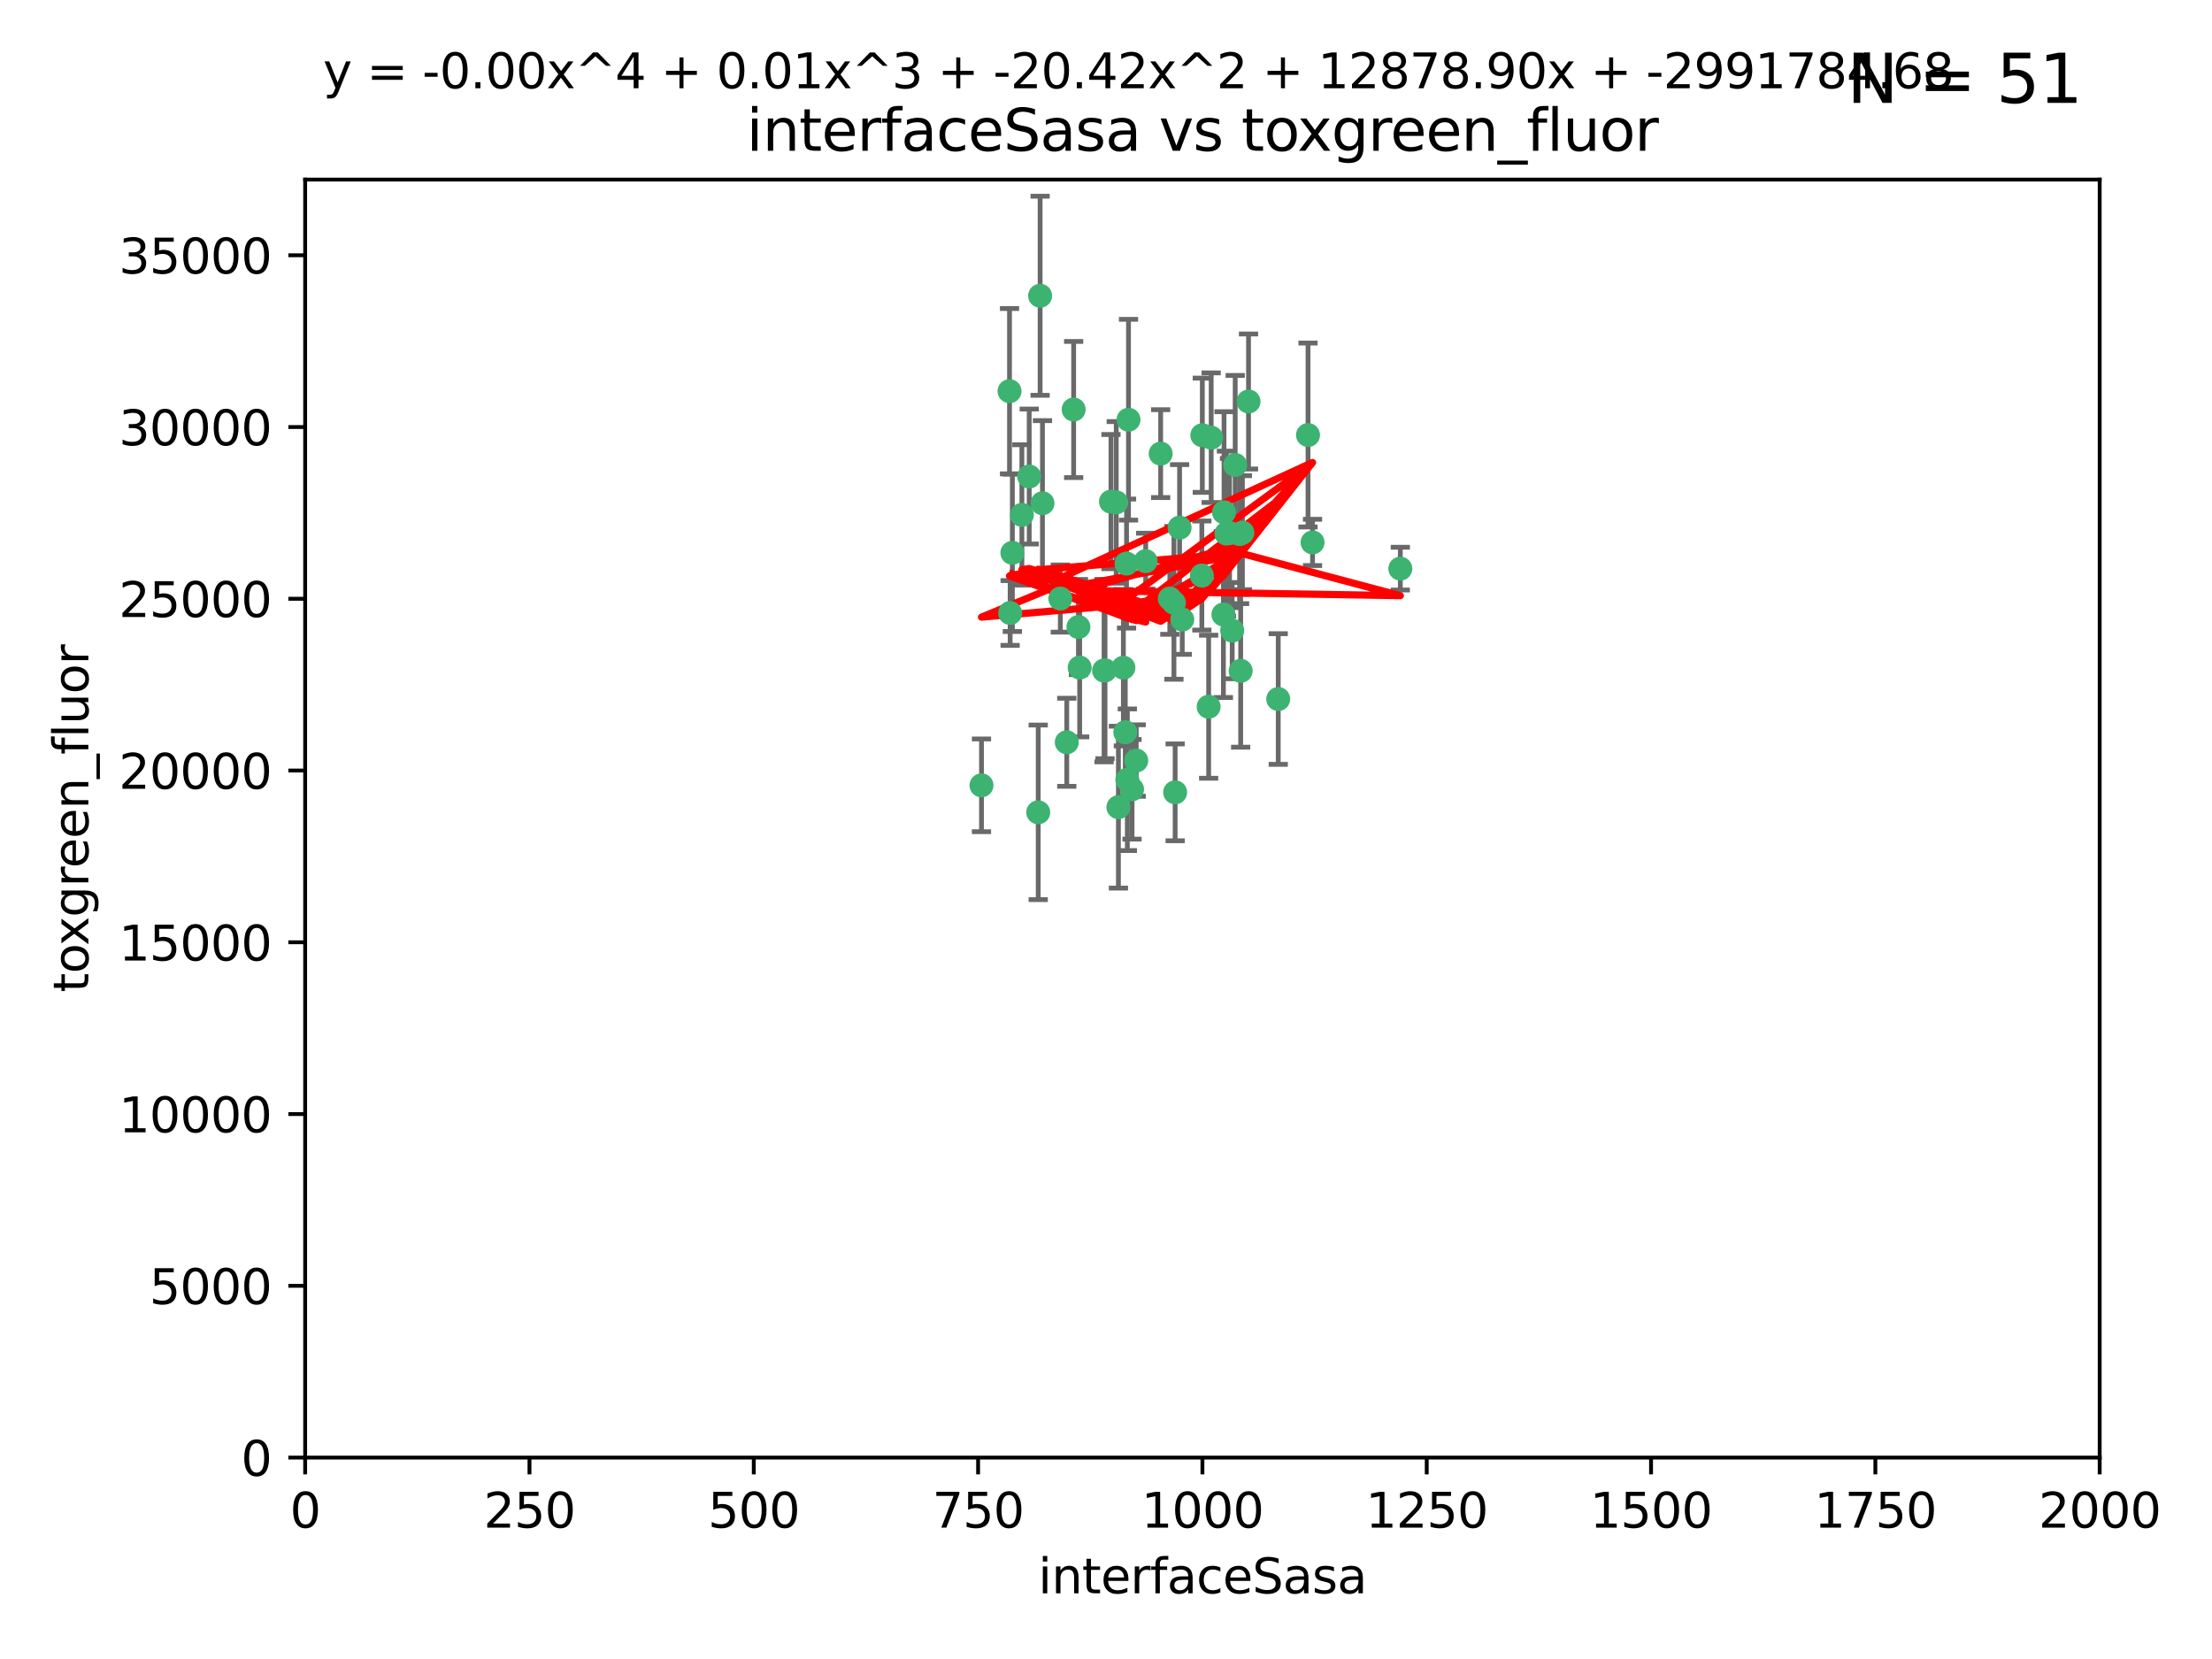 <?xml version="1.0" encoding="utf-8" standalone="no"?>
<!DOCTYPE svg PUBLIC "-//W3C//DTD SVG 1.1//EN"
  "http://www.w3.org/Graphics/SVG/1.1/DTD/svg11.dtd">
<svg xmlns:xlink="http://www.w3.org/1999/xlink" width="460.8pt" height="345.6pt" viewBox="0 0 460.8 345.6" xmlns="http://www.w3.org/2000/svg" version="1.1">
 <defs>
  <style type="text/css">*{stroke-linejoin: round; stroke-linecap: butt}</style>
 </defs>
 <g id="figure_1">
  <g id="patch_1">
   <path d="M 0 345.6 
L 460.8 345.6 
L 460.8 0 
L 0 0 
z
" style="fill: #ffffff"/>
  </g>
  <g id="axes_1">
   <g id="patch_2">
    <path d="M 63.571 303.64 
L 437.4 303.64 
L 437.4 37.411 
L 63.571 37.411 
z
" style="fill: #ffffff"/>
   </g>
   <g id="PathCollection_1">
    <defs>
     <path id="m0ca375bb01" d="M 0 1.118 
C 0.297 1.118 0.581 1 0.791 0.791 
C 1 0.581 1.118 0.297 1.118 0 
C 1.118 -0.297 1 -0.581 0.791 -0.791 
C 0.581 -1 0.297 -1.118 0 -1.118 
C -0.297 -1.118 -0.581 -1 -0.791 -0.791 
C -1 -0.581 -1.118 -0.297 -1.118 0 
C -1.118 0.297 -1 0.581 -0.791 0.791 
C -0.581 1 -0.297 1.118 0 1.118 
z
" style="stroke: #3cb371"/>
    </defs>
    <g clip-path="url(#p9033325e20)">
     <use xlink:href="#m0ca375bb01" x="243.693" y="124.69" style="fill: #3cb371; stroke: #3cb371"/>
     <use xlink:href="#m0ca375bb01" x="272.484" y="90.623" style="fill: #3cb371; stroke: #3cb371"/>
     <use xlink:href="#m0ca375bb01" x="231.435" y="104.496" style="fill: #3cb371; stroke: #3cb371"/>
     <use xlink:href="#m0ca375bb01" x="234.418" y="152.536" style="fill: #3cb371; stroke: #3cb371"/>
     <use xlink:href="#m0ca375bb01" x="266.28" y="145.62" style="fill: #3cb371; stroke: #3cb371"/>
     <use xlink:href="#m0ca375bb01" x="257.315" y="96.857" style="fill: #3cb371; stroke: #3cb371"/>
     <use xlink:href="#m0ca375bb01" x="254.987" y="106.718" style="fill: #3cb371; stroke: #3cb371"/>
     <use xlink:href="#m0ca375bb01" x="273.426" y="112.994" style="fill: #3cb371; stroke: #3cb371"/>
     <use xlink:href="#m0ca375bb01" x="220.886" y="124.689" style="fill: #3cb371; stroke: #3cb371"/>
     <use xlink:href="#m0ca375bb01" x="214.404" y="99.267" style="fill: #3cb371; stroke: #3cb371"/>
     <use xlink:href="#m0ca375bb01" x="212.875" y="107.264" style="fill: #3cb371; stroke: #3cb371"/>
     <use xlink:href="#m0ca375bb01" x="241.787" y="94.5" style="fill: #3cb371; stroke: #3cb371"/>
     <use xlink:href="#m0ca375bb01" x="252.312" y="91.178" style="fill: #3cb371; stroke: #3cb371"/>
     <use xlink:href="#m0ca375bb01" x="258.229" y="111.261" style="fill: #3cb371; stroke: #3cb371"/>
     <use xlink:href="#m0ca375bb01" x="223.66" y="85.309" style="fill: #3cb371; stroke: #3cb371"/>
     <use xlink:href="#m0ca375bb01" x="232.987" y="168.143" style="fill: #3cb371; stroke: #3cb371"/>
     <use xlink:href="#m0ca375bb01" x="230.194" y="139.64" style="fill: #3cb371; stroke: #3cb371"/>
     <use xlink:href="#m0ca375bb01" x="251.785" y="147.225" style="fill: #3cb371; stroke: #3cb371"/>
     <use xlink:href="#m0ca375bb01" x="234.68" y="117.402" style="fill: #3cb371; stroke: #3cb371"/>
     <use xlink:href="#m0ca375bb01" x="246.284" y="129.063" style="fill: #3cb371; stroke: #3cb371"/>
     <use xlink:href="#m0ca375bb01" x="255.489" y="111.157" style="fill: #3cb371; stroke: #3cb371"/>
     <use xlink:href="#m0ca375bb01" x="256.689" y="131.368" style="fill: #3cb371; stroke: #3cb371"/>
     <use xlink:href="#m0ca375bb01" x="254.858" y="128.013" style="fill: #3cb371; stroke: #3cb371"/>
     <use xlink:href="#m0ca375bb01" x="244.553" y="125.579" style="fill: #3cb371; stroke: #3cb371"/>
     <use xlink:href="#m0ca375bb01" x="250.368" y="119.895" style="fill: #3cb371; stroke: #3cb371"/>
     <use xlink:href="#m0ca375bb01" x="235.088" y="87.434" style="fill: #3cb371; stroke: #3cb371"/>
     <use xlink:href="#m0ca375bb01" x="258.816" y="110.968" style="fill: #3cb371; stroke: #3cb371"/>
     <use xlink:href="#m0ca375bb01" x="256.134" y="111.045" style="fill: #3cb371; stroke: #3cb371"/>
     <use xlink:href="#m0ca375bb01" x="232.534" y="104.651" style="fill: #3cb371; stroke: #3cb371"/>
     <use xlink:href="#m0ca375bb01" x="234.02" y="139.091" style="fill: #3cb371; stroke: #3cb371"/>
     <use xlink:href="#m0ca375bb01" x="238.669" y="116.895" style="fill: #3cb371; stroke: #3cb371"/>
     <use xlink:href="#m0ca375bb01" x="210.43" y="127.696" style="fill: #3cb371; stroke: #3cb371"/>
     <use xlink:href="#m0ca375bb01" x="217.166" y="104.837" style="fill: #3cb371; stroke: #3cb371"/>
     <use xlink:href="#m0ca375bb01" x="245.731" y="109.922" style="fill: #3cb371; stroke: #3cb371"/>
     <use xlink:href="#m0ca375bb01" x="216.677" y="61.614" style="fill: #3cb371; stroke: #3cb371"/>
     <use xlink:href="#m0ca375bb01" x="258.456" y="139.744" style="fill: #3cb371; stroke: #3cb371"/>
     <use xlink:href="#m0ca375bb01" x="291.711" y="118.457" style="fill: #3cb371; stroke: #3cb371"/>
     <use xlink:href="#m0ca375bb01" x="224.916" y="139.063" style="fill: #3cb371; stroke: #3cb371"/>
     <use xlink:href="#m0ca375bb01" x="260.091" y="83.639" style="fill: #3cb371; stroke: #3cb371"/>
     <use xlink:href="#m0ca375bb01" x="250.465" y="90.667" style="fill: #3cb371; stroke: #3cb371"/>
     <use xlink:href="#m0ca375bb01" x="204.462" y="163.599" style="fill: #3cb371; stroke: #3cb371"/>
     <use xlink:href="#m0ca375bb01" x="222.228" y="154.63" style="fill: #3cb371; stroke: #3cb371"/>
     <use xlink:href="#m0ca375bb01" x="210.301" y="81.492" style="fill: #3cb371; stroke: #3cb371"/>
     <use xlink:href="#m0ca375bb01" x="236.699" y="158.432" style="fill: #3cb371; stroke: #3cb371"/>
     <use xlink:href="#m0ca375bb01" x="224.662" y="130.623" style="fill: #3cb371; stroke: #3cb371"/>
     <use xlink:href="#m0ca375bb01" x="244.803" y="165.057" style="fill: #3cb371; stroke: #3cb371"/>
     <use xlink:href="#m0ca375bb01" x="216.278" y="169.223" style="fill: #3cb371; stroke: #3cb371"/>
     <use xlink:href="#m0ca375bb01" x="235.826" y="164.427" style="fill: #3cb371; stroke: #3cb371"/>
     <use xlink:href="#m0ca375bb01" x="229.998" y="139.694" style="fill: #3cb371; stroke: #3cb371"/>
     <use xlink:href="#m0ca375bb01" x="234.846" y="162.431" style="fill: #3cb371; stroke: #3cb371"/>
     <use xlink:href="#m0ca375bb01" x="210.895" y="115.163" style="fill: #3cb371; stroke: #3cb371"/>
    </g>
   </g>
   <g id="matplotlib.axis_1">
    <g id="xtick_1">
     <g id="line2d_1">
      <defs>
       <path id="m4629018834" d="M 0 0 
L 0 3.5 
" style="stroke: #000000; stroke-width: 0.8"/>
      </defs>
      <g>
       <use xlink:href="#m4629018834" x="63.571" y="303.64" style="stroke: #000000; stroke-width: 0.8"/>
      </g>
     </g>
     <g id="text_1">
      <!-- 0 -->
      <g transform="translate(60.39 318.238)scale(0.1 -0.1)">
       <defs>
        <path id="DejaVuSans-30" d="M 2034 4250 
Q 1547 4250 1301 3770 
Q 1056 3291 1056 2328 
Q 1056 1369 1301 889 
Q 1547 409 2034 409 
Q 2525 409 2770 889 
Q 3016 1369 3016 2328 
Q 3016 3291 2770 3770 
Q 2525 4250 2034 4250 
z
M 2034 4750 
Q 2819 4750 3233 4129 
Q 3647 3509 3647 2328 
Q 3647 1150 3233 529 
Q 2819 -91 2034 -91 
Q 1250 -91 836 529 
Q 422 1150 422 2328 
Q 422 3509 836 4129 
Q 1250 4750 2034 4750 
z
" transform="scale(0.016)"/>
       </defs>
       <use xlink:href="#DejaVuSans-30"/>
      </g>
     </g>
    </g>
    <g id="xtick_2">
     <g id="line2d_2">
      <g>
       <use xlink:href="#m4629018834" x="110.3" y="303.64" style="stroke: #000000; stroke-width: 0.8"/>
      </g>
     </g>
     <g id="text_2">
      <!-- 250 -->
      <g transform="translate(100.756 318.238)scale(0.1 -0.1)">
       <defs>
        <path id="DejaVuSans-32" d="M 1228 531 
L 3431 531 
L 3431 0 
L 469 0 
L 469 531 
Q 828 903 1448 1529 
Q 2069 2156 2228 2338 
Q 2531 2678 2651 2914 
Q 2772 3150 2772 3378 
Q 2772 3750 2511 3984 
Q 2250 4219 1831 4219 
Q 1534 4219 1204 4116 
Q 875 4013 500 3803 
L 500 4441 
Q 881 4594 1212 4672 
Q 1544 4750 1819 4750 
Q 2544 4750 2975 4387 
Q 3406 4025 3406 3419 
Q 3406 3131 3298 2873 
Q 3191 2616 2906 2266 
Q 2828 2175 2409 1742 
Q 1991 1309 1228 531 
z
" transform="scale(0.016)"/>
        <path id="DejaVuSans-35" d="M 691 4666 
L 3169 4666 
L 3169 4134 
L 1269 4134 
L 1269 2991 
Q 1406 3038 1543 3061 
Q 1681 3084 1819 3084 
Q 2600 3084 3056 2656 
Q 3513 2228 3513 1497 
Q 3513 744 3044 326 
Q 2575 -91 1722 -91 
Q 1428 -91 1123 -41 
Q 819 9 494 109 
L 494 744 
Q 775 591 1075 516 
Q 1375 441 1709 441 
Q 2250 441 2565 725 
Q 2881 1009 2881 1497 
Q 2881 1984 2565 2268 
Q 2250 2553 1709 2553 
Q 1456 2553 1204 2497 
Q 953 2441 691 2322 
L 691 4666 
z
" transform="scale(0.016)"/>
       </defs>
       <use xlink:href="#DejaVuSans-32"/>
       <use xlink:href="#DejaVuSans-35" x="63.623"/>
       <use xlink:href="#DejaVuSans-30" x="127.246"/>
      </g>
     </g>
    </g>
    <g id="xtick_3">
     <g id="line2d_3">
      <g>
       <use xlink:href="#m4629018834" x="157.028" y="303.64" style="stroke: #000000; stroke-width: 0.8"/>
      </g>
     </g>
     <g id="text_3">
      <!-- 500 -->
      <g transform="translate(147.485 318.238)scale(0.1 -0.1)">
       <use xlink:href="#DejaVuSans-35"/>
       <use xlink:href="#DejaVuSans-30" x="63.623"/>
       <use xlink:href="#DejaVuSans-30" x="127.246"/>
      </g>
     </g>
    </g>
    <g id="xtick_4">
     <g id="line2d_4">
      <g>
       <use xlink:href="#m4629018834" x="203.757" y="303.64" style="stroke: #000000; stroke-width: 0.8"/>
      </g>
     </g>
     <g id="text_4">
      <!-- 750 -->
      <g transform="translate(194.213 318.238)scale(0.1 -0.1)">
       <defs>
        <path id="DejaVuSans-37" d="M 525 4666 
L 3525 4666 
L 3525 4397 
L 1831 0 
L 1172 0 
L 2766 4134 
L 525 4134 
L 525 4666 
z
" transform="scale(0.016)"/>
       </defs>
       <use xlink:href="#DejaVuSans-37"/>
       <use xlink:href="#DejaVuSans-35" x="63.623"/>
       <use xlink:href="#DejaVuSans-30" x="127.246"/>
      </g>
     </g>
    </g>
    <g id="xtick_5">
     <g id="line2d_5">
      <g>
       <use xlink:href="#m4629018834" x="250.486" y="303.64" style="stroke: #000000; stroke-width: 0.8"/>
      </g>
     </g>
     <g id="text_5">
      <!-- 1000 -->
      <g transform="translate(237.761 318.238)scale(0.1 -0.1)">
       <defs>
        <path id="DejaVuSans-31" d="M 794 531 
L 1825 531 
L 1825 4091 
L 703 3866 
L 703 4441 
L 1819 4666 
L 2450 4666 
L 2450 531 
L 3481 531 
L 3481 0 
L 794 0 
L 794 531 
z
" transform="scale(0.016)"/>
       </defs>
       <use xlink:href="#DejaVuSans-31"/>
       <use xlink:href="#DejaVuSans-30" x="63.623"/>
       <use xlink:href="#DejaVuSans-30" x="127.246"/>
       <use xlink:href="#DejaVuSans-30" x="190.869"/>
      </g>
     </g>
    </g>
    <g id="xtick_6">
     <g id="line2d_6">
      <g>
       <use xlink:href="#m4629018834" x="297.214" y="303.64" style="stroke: #000000; stroke-width: 0.8"/>
      </g>
     </g>
     <g id="text_6">
      <!-- 1250 -->
      <g transform="translate(284.489 318.238)scale(0.1 -0.1)">
       <use xlink:href="#DejaVuSans-31"/>
       <use xlink:href="#DejaVuSans-32" x="63.623"/>
       <use xlink:href="#DejaVuSans-35" x="127.246"/>
       <use xlink:href="#DejaVuSans-30" x="190.869"/>
      </g>
     </g>
    </g>
    <g id="xtick_7">
     <g id="line2d_7">
      <g>
       <use xlink:href="#m4629018834" x="343.943" y="303.64" style="stroke: #000000; stroke-width: 0.8"/>
      </g>
     </g>
     <g id="text_7">
      <!-- 1500 -->
      <g transform="translate(331.218 318.238)scale(0.1 -0.1)">
       <use xlink:href="#DejaVuSans-31"/>
       <use xlink:href="#DejaVuSans-35" x="63.623"/>
       <use xlink:href="#DejaVuSans-30" x="127.246"/>
       <use xlink:href="#DejaVuSans-30" x="190.869"/>
      </g>
     </g>
    </g>
    <g id="xtick_8">
     <g id="line2d_8">
      <g>
       <use xlink:href="#m4629018834" x="390.671" y="303.64" style="stroke: #000000; stroke-width: 0.8"/>
      </g>
     </g>
     <g id="text_8">
      <!-- 1750 -->
      <g transform="translate(377.946 318.238)scale(0.1 -0.1)">
       <use xlink:href="#DejaVuSans-31"/>
       <use xlink:href="#DejaVuSans-37" x="63.623"/>
       <use xlink:href="#DejaVuSans-35" x="127.246"/>
       <use xlink:href="#DejaVuSans-30" x="190.869"/>
      </g>
     </g>
    </g>
    <g id="xtick_9">
     <g id="line2d_9">
      <g>
       <use xlink:href="#m4629018834" x="437.4" y="303.64" style="stroke: #000000; stroke-width: 0.8"/>
      </g>
     </g>
     <g id="text_9">
      <!-- 2000 -->
      <g transform="translate(424.675 318.238)scale(0.1 -0.1)">
       <use xlink:href="#DejaVuSans-32"/>
       <use xlink:href="#DejaVuSans-30" x="63.623"/>
       <use xlink:href="#DejaVuSans-30" x="127.246"/>
       <use xlink:href="#DejaVuSans-30" x="190.869"/>
      </g>
     </g>
    </g>
    <g id="text_10">
     <!-- interfaceSasa -->
     <g transform="translate(216.279 331.917)scale(0.1 -0.1)">
      <defs>
       <path id="DejaVuSans-69" d="M 603 3500 
L 1178 3500 
L 1178 0 
L 603 0 
L 603 3500 
z
M 603 4863 
L 1178 4863 
L 1178 4134 
L 603 4134 
L 603 4863 
z
" transform="scale(0.016)"/>
       <path id="DejaVuSans-6e" d="M 3513 2113 
L 3513 0 
L 2938 0 
L 2938 2094 
Q 2938 2591 2744 2837 
Q 2550 3084 2163 3084 
Q 1697 3084 1428 2787 
Q 1159 2491 1159 1978 
L 1159 0 
L 581 0 
L 581 3500 
L 1159 3500 
L 1159 2956 
Q 1366 3272 1645 3428 
Q 1925 3584 2291 3584 
Q 2894 3584 3203 3211 
Q 3513 2838 3513 2113 
z
" transform="scale(0.016)"/>
       <path id="DejaVuSans-74" d="M 1172 4494 
L 1172 3500 
L 2356 3500 
L 2356 3053 
L 1172 3053 
L 1172 1153 
Q 1172 725 1289 603 
Q 1406 481 1766 481 
L 2356 481 
L 2356 0 
L 1766 0 
Q 1100 0 847 248 
Q 594 497 594 1153 
L 594 3053 
L 172 3053 
L 172 3500 
L 594 3500 
L 594 4494 
L 1172 4494 
z
" transform="scale(0.016)"/>
       <path id="DejaVuSans-65" d="M 3597 1894 
L 3597 1613 
L 953 1613 
Q 991 1019 1311 708 
Q 1631 397 2203 397 
Q 2534 397 2845 478 
Q 3156 559 3463 722 
L 3463 178 
Q 3153 47 2828 -22 
Q 2503 -91 2169 -91 
Q 1331 -91 842 396 
Q 353 884 353 1716 
Q 353 2575 817 3079 
Q 1281 3584 2069 3584 
Q 2775 3584 3186 3129 
Q 3597 2675 3597 1894 
z
M 3022 2063 
Q 3016 2534 2758 2815 
Q 2500 3097 2075 3097 
Q 1594 3097 1305 2825 
Q 1016 2553 972 2059 
L 3022 2063 
z
" transform="scale(0.016)"/>
       <path id="DejaVuSans-72" d="M 2631 2963 
Q 2534 3019 2420 3045 
Q 2306 3072 2169 3072 
Q 1681 3072 1420 2755 
Q 1159 2438 1159 1844 
L 1159 0 
L 581 0 
L 581 3500 
L 1159 3500 
L 1159 2956 
Q 1341 3275 1631 3429 
Q 1922 3584 2338 3584 
Q 2397 3584 2469 3576 
Q 2541 3569 2628 3553 
L 2631 2963 
z
" transform="scale(0.016)"/>
       <path id="DejaVuSans-66" d="M 2375 4863 
L 2375 4384 
L 1825 4384 
Q 1516 4384 1395 4259 
Q 1275 4134 1275 3809 
L 1275 3500 
L 2222 3500 
L 2222 3053 
L 1275 3053 
L 1275 0 
L 697 0 
L 697 3053 
L 147 3053 
L 147 3500 
L 697 3500 
L 697 3744 
Q 697 4328 969 4595 
Q 1241 4863 1831 4863 
L 2375 4863 
z
" transform="scale(0.016)"/>
       <path id="DejaVuSans-61" d="M 2194 1759 
Q 1497 1759 1228 1600 
Q 959 1441 959 1056 
Q 959 750 1161 570 
Q 1363 391 1709 391 
Q 2188 391 2477 730 
Q 2766 1069 2766 1631 
L 2766 1759 
L 2194 1759 
z
M 3341 1997 
L 3341 0 
L 2766 0 
L 2766 531 
Q 2569 213 2275 61 
Q 1981 -91 1556 -91 
Q 1019 -91 701 211 
Q 384 513 384 1019 
Q 384 1609 779 1909 
Q 1175 2209 1959 2209 
L 2766 2209 
L 2766 2266 
Q 2766 2663 2505 2880 
Q 2244 3097 1772 3097 
Q 1472 3097 1187 3025 
Q 903 2953 641 2809 
L 641 3341 
Q 956 3463 1253 3523 
Q 1550 3584 1831 3584 
Q 2591 3584 2966 3190 
Q 3341 2797 3341 1997 
z
" transform="scale(0.016)"/>
       <path id="DejaVuSans-63" d="M 3122 3366 
L 3122 2828 
Q 2878 2963 2633 3030 
Q 2388 3097 2138 3097 
Q 1578 3097 1268 2742 
Q 959 2388 959 1747 
Q 959 1106 1268 751 
Q 1578 397 2138 397 
Q 2388 397 2633 464 
Q 2878 531 3122 666 
L 3122 134 
Q 2881 22 2623 -34 
Q 2366 -91 2075 -91 
Q 1284 -91 818 406 
Q 353 903 353 1747 
Q 353 2603 823 3093 
Q 1294 3584 2113 3584 
Q 2378 3584 2631 3529 
Q 2884 3475 3122 3366 
z
" transform="scale(0.016)"/>
       <path id="DejaVuSans-53" d="M 3425 4513 
L 3425 3897 
Q 3066 4069 2747 4153 
Q 2428 4238 2131 4238 
Q 1616 4238 1336 4038 
Q 1056 3838 1056 3469 
Q 1056 3159 1242 3001 
Q 1428 2844 1947 2747 
L 2328 2669 
Q 3034 2534 3370 2195 
Q 3706 1856 3706 1288 
Q 3706 609 3251 259 
Q 2797 -91 1919 -91 
Q 1588 -91 1214 -16 
Q 841 59 441 206 
L 441 856 
Q 825 641 1194 531 
Q 1563 422 1919 422 
Q 2459 422 2753 634 
Q 3047 847 3047 1241 
Q 3047 1584 2836 1778 
Q 2625 1972 2144 2069 
L 1759 2144 
Q 1053 2284 737 2584 
Q 422 2884 422 3419 
Q 422 4038 858 4394 
Q 1294 4750 2059 4750 
Q 2388 4750 2728 4690 
Q 3069 4631 3425 4513 
z
" transform="scale(0.016)"/>
       <path id="DejaVuSans-73" d="M 2834 3397 
L 2834 2853 
Q 2591 2978 2328 3040 
Q 2066 3103 1784 3103 
Q 1356 3103 1142 2972 
Q 928 2841 928 2578 
Q 928 2378 1081 2264 
Q 1234 2150 1697 2047 
L 1894 2003 
Q 2506 1872 2764 1633 
Q 3022 1394 3022 966 
Q 3022 478 2636 193 
Q 2250 -91 1575 -91 
Q 1294 -91 989 -36 
Q 684 19 347 128 
L 347 722 
Q 666 556 975 473 
Q 1284 391 1588 391 
Q 1994 391 2212 530 
Q 2431 669 2431 922 
Q 2431 1156 2273 1281 
Q 2116 1406 1581 1522 
L 1381 1569 
Q 847 1681 609 1914 
Q 372 2147 372 2553 
Q 372 3047 722 3315 
Q 1072 3584 1716 3584 
Q 2034 3584 2315 3537 
Q 2597 3491 2834 3397 
z
" transform="scale(0.016)"/>
      </defs>
      <use xlink:href="#DejaVuSans-69"/>
      <use xlink:href="#DejaVuSans-6e" x="27.783"/>
      <use xlink:href="#DejaVuSans-74" x="91.162"/>
      <use xlink:href="#DejaVuSans-65" x="130.371"/>
      <use xlink:href="#DejaVuSans-72" x="191.895"/>
      <use xlink:href="#DejaVuSans-66" x="233.008"/>
      <use xlink:href="#DejaVuSans-61" x="268.213"/>
      <use xlink:href="#DejaVuSans-63" x="329.492"/>
      <use xlink:href="#DejaVuSans-65" x="384.473"/>
      <use xlink:href="#DejaVuSans-53" x="445.996"/>
      <use xlink:href="#DejaVuSans-61" x="509.473"/>
      <use xlink:href="#DejaVuSans-73" x="570.752"/>
      <use xlink:href="#DejaVuSans-61" x="622.852"/>
     </g>
    </g>
   </g>
   <g id="matplotlib.axis_2">
    <g id="ytick_1">
     <g id="line2d_10">
      <defs>
       <path id="mc819735e3d" d="M 0 0 
L -3.5 0 
" style="stroke: #000000; stroke-width: 0.8"/>
      </defs>
      <g>
       <use xlink:href="#mc819735e3d" x="63.571" y="303.64" style="stroke: #000000; stroke-width: 0.8"/>
      </g>
     </g>
     <g id="text_11">
      <!-- 0 -->
      <g transform="translate(50.209 307.439)scale(0.1 -0.1)">
       <use xlink:href="#DejaVuSans-30"/>
      </g>
     </g>
    </g>
    <g id="ytick_2">
     <g id="line2d_11">
      <g>
       <use xlink:href="#mc819735e3d" x="63.571" y="267.859" style="stroke: #000000; stroke-width: 0.8"/>
      </g>
     </g>
     <g id="text_12">
      <!-- 5000 -->
      <g transform="translate(31.121 271.658)scale(0.1 -0.1)">
       <use xlink:href="#DejaVuSans-35"/>
       <use xlink:href="#DejaVuSans-30" x="63.623"/>
       <use xlink:href="#DejaVuSans-30" x="127.246"/>
       <use xlink:href="#DejaVuSans-30" x="190.869"/>
      </g>
     </g>
    </g>
    <g id="ytick_3">
     <g id="line2d_12">
      <g>
       <use xlink:href="#mc819735e3d" x="63.571" y="232.078" style="stroke: #000000; stroke-width: 0.8"/>
      </g>
     </g>
     <g id="text_13">
      <!-- 10000 -->
      <g transform="translate(24.759 235.878)scale(0.1 -0.1)">
       <use xlink:href="#DejaVuSans-31"/>
       <use xlink:href="#DejaVuSans-30" x="63.623"/>
       <use xlink:href="#DejaVuSans-30" x="127.246"/>
       <use xlink:href="#DejaVuSans-30" x="190.869"/>
       <use xlink:href="#DejaVuSans-30" x="254.492"/>
      </g>
     </g>
    </g>
    <g id="ytick_4">
     <g id="line2d_13">
      <g>
       <use xlink:href="#mc819735e3d" x="63.571" y="196.298" style="stroke: #000000; stroke-width: 0.8"/>
      </g>
     </g>
     <g id="text_14">
      <!-- 15000 -->
      <g transform="translate(24.759 200.097)scale(0.1 -0.1)">
       <use xlink:href="#DejaVuSans-31"/>
       <use xlink:href="#DejaVuSans-35" x="63.623"/>
       <use xlink:href="#DejaVuSans-30" x="127.246"/>
       <use xlink:href="#DejaVuSans-30" x="190.869"/>
       <use xlink:href="#DejaVuSans-30" x="254.492"/>
      </g>
     </g>
    </g>
    <g id="ytick_5">
     <g id="line2d_14">
      <g>
       <use xlink:href="#mc819735e3d" x="63.571" y="160.517" style="stroke: #000000; stroke-width: 0.8"/>
      </g>
     </g>
     <g id="text_15">
      <!-- 20000 -->
      <g transform="translate(24.759 164.316)scale(0.1 -0.1)">
       <use xlink:href="#DejaVuSans-32"/>
       <use xlink:href="#DejaVuSans-30" x="63.623"/>
       <use xlink:href="#DejaVuSans-30" x="127.246"/>
       <use xlink:href="#DejaVuSans-30" x="190.869"/>
       <use xlink:href="#DejaVuSans-30" x="254.492"/>
      </g>
     </g>
    </g>
    <g id="ytick_6">
     <g id="line2d_15">
      <g>
       <use xlink:href="#mc819735e3d" x="63.571" y="124.736" style="stroke: #000000; stroke-width: 0.8"/>
      </g>
     </g>
     <g id="text_16">
      <!-- 25000 -->
      <g transform="translate(24.759 128.535)scale(0.1 -0.1)">
       <use xlink:href="#DejaVuSans-32"/>
       <use xlink:href="#DejaVuSans-35" x="63.623"/>
       <use xlink:href="#DejaVuSans-30" x="127.246"/>
       <use xlink:href="#DejaVuSans-30" x="190.869"/>
       <use xlink:href="#DejaVuSans-30" x="254.492"/>
      </g>
     </g>
    </g>
    <g id="ytick_7">
     <g id="line2d_16">
      <g>
       <use xlink:href="#mc819735e3d" x="63.571" y="88.955" style="stroke: #000000; stroke-width: 0.8"/>
      </g>
     </g>
     <g id="text_17">
      <!-- 30000 -->
      <g transform="translate(24.759 92.754)scale(0.1 -0.1)">
       <defs>
        <path id="DejaVuSans-33" d="M 2597 2516 
Q 3050 2419 3304 2112 
Q 3559 1806 3559 1356 
Q 3559 666 3084 287 
Q 2609 -91 1734 -91 
Q 1441 -91 1130 -33 
Q 819 25 488 141 
L 488 750 
Q 750 597 1062 519 
Q 1375 441 1716 441 
Q 2309 441 2620 675 
Q 2931 909 2931 1356 
Q 2931 1769 2642 2001 
Q 2353 2234 1838 2234 
L 1294 2234 
L 1294 2753 
L 1863 2753 
Q 2328 2753 2575 2939 
Q 2822 3125 2822 3475 
Q 2822 3834 2567 4026 
Q 2313 4219 1838 4219 
Q 1578 4219 1281 4162 
Q 984 4106 628 3988 
L 628 4550 
Q 988 4650 1302 4700 
Q 1616 4750 1894 4750 
Q 2613 4750 3031 4423 
Q 3450 4097 3450 3541 
Q 3450 3153 3228 2886 
Q 3006 2619 2597 2516 
z
" transform="scale(0.016)"/>
       </defs>
       <use xlink:href="#DejaVuSans-33"/>
       <use xlink:href="#DejaVuSans-30" x="63.623"/>
       <use xlink:href="#DejaVuSans-30" x="127.246"/>
       <use xlink:href="#DejaVuSans-30" x="190.869"/>
       <use xlink:href="#DejaVuSans-30" x="254.492"/>
      </g>
     </g>
    </g>
    <g id="ytick_8">
     <g id="line2d_17">
      <g>
       <use xlink:href="#mc819735e3d" x="63.571" y="53.174" style="stroke: #000000; stroke-width: 0.8"/>
      </g>
     </g>
     <g id="text_18">
      <!-- 35000 -->
      <g transform="translate(24.759 56.974)scale(0.1 -0.1)">
       <use xlink:href="#DejaVuSans-33"/>
       <use xlink:href="#DejaVuSans-35" x="63.623"/>
       <use xlink:href="#DejaVuSans-30" x="127.246"/>
       <use xlink:href="#DejaVuSans-30" x="190.869"/>
       <use xlink:href="#DejaVuSans-30" x="254.492"/>
      </g>
     </g>
    </g>
    <g id="text_19">
     <!-- toxgreen_fluor -->
     <g transform="translate(18.401 206.72)rotate(-90)scale(0.1 -0.1)">
      <defs>
       <path id="DejaVuSans-6f" d="M 1959 3097 
Q 1497 3097 1228 2736 
Q 959 2375 959 1747 
Q 959 1119 1226 758 
Q 1494 397 1959 397 
Q 2419 397 2687 759 
Q 2956 1122 2956 1747 
Q 2956 2369 2687 2733 
Q 2419 3097 1959 3097 
z
M 1959 3584 
Q 2709 3584 3137 3096 
Q 3566 2609 3566 1747 
Q 3566 888 3137 398 
Q 2709 -91 1959 -91 
Q 1206 -91 779 398 
Q 353 888 353 1747 
Q 353 2609 779 3096 
Q 1206 3584 1959 3584 
z
" transform="scale(0.016)"/>
       <path id="DejaVuSans-78" d="M 3513 3500 
L 2247 1797 
L 3578 0 
L 2900 0 
L 1881 1375 
L 863 0 
L 184 0 
L 1544 1831 
L 300 3500 
L 978 3500 
L 1906 2253 
L 2834 3500 
L 3513 3500 
z
" transform="scale(0.016)"/>
       <path id="DejaVuSans-67" d="M 2906 1791 
Q 2906 2416 2648 2759 
Q 2391 3103 1925 3103 
Q 1463 3103 1205 2759 
Q 947 2416 947 1791 
Q 947 1169 1205 825 
Q 1463 481 1925 481 
Q 2391 481 2648 825 
Q 2906 1169 2906 1791 
z
M 3481 434 
Q 3481 -459 3084 -895 
Q 2688 -1331 1869 -1331 
Q 1566 -1331 1297 -1286 
Q 1028 -1241 775 -1147 
L 775 -588 
Q 1028 -725 1275 -790 
Q 1522 -856 1778 -856 
Q 2344 -856 2625 -561 
Q 2906 -266 2906 331 
L 2906 616 
Q 2728 306 2450 153 
Q 2172 0 1784 0 
Q 1141 0 747 490 
Q 353 981 353 1791 
Q 353 2603 747 3093 
Q 1141 3584 1784 3584 
Q 2172 3584 2450 3431 
Q 2728 3278 2906 2969 
L 2906 3500 
L 3481 3500 
L 3481 434 
z
" transform="scale(0.016)"/>
       <path id="DejaVuSans-5f" d="M 3263 -1063 
L 3263 -1509 
L -63 -1509 
L -63 -1063 
L 3263 -1063 
z
" transform="scale(0.016)"/>
       <path id="DejaVuSans-6c" d="M 603 4863 
L 1178 4863 
L 1178 0 
L 603 0 
L 603 4863 
z
" transform="scale(0.016)"/>
       <path id="DejaVuSans-75" d="M 544 1381 
L 544 3500 
L 1119 3500 
L 1119 1403 
Q 1119 906 1312 657 
Q 1506 409 1894 409 
Q 2359 409 2629 706 
Q 2900 1003 2900 1516 
L 2900 3500 
L 3475 3500 
L 3475 0 
L 2900 0 
L 2900 538 
Q 2691 219 2414 64 
Q 2138 -91 1772 -91 
Q 1169 -91 856 284 
Q 544 659 544 1381 
z
M 1991 3584 
L 1991 3584 
z
" transform="scale(0.016)"/>
      </defs>
      <use xlink:href="#DejaVuSans-74"/>
      <use xlink:href="#DejaVuSans-6f" x="39.209"/>
      <use xlink:href="#DejaVuSans-78" x="97.266"/>
      <use xlink:href="#DejaVuSans-67" x="156.445"/>
      <use xlink:href="#DejaVuSans-72" x="219.922"/>
      <use xlink:href="#DejaVuSans-65" x="258.785"/>
      <use xlink:href="#DejaVuSans-65" x="320.309"/>
      <use xlink:href="#DejaVuSans-6e" x="381.832"/>
      <use xlink:href="#DejaVuSans-5f" x="445.211"/>
      <use xlink:href="#DejaVuSans-66" x="495.211"/>
      <use xlink:href="#DejaVuSans-6c" x="530.416"/>
      <use xlink:href="#DejaVuSans-75" x="558.199"/>
      <use xlink:href="#DejaVuSans-6f" x="621.578"/>
      <use xlink:href="#DejaVuSans-72" x="682.76"/>
     </g>
    </g>
   </g>
   <g id="LineCollection_1">
    <path d="M 243.693 132.143 
L 243.693 117.237 
" clip-path="url(#p9033325e20)" style="fill: none; stroke: #696969"/>
    <path d="M 272.484 109.781 
L 272.484 71.466 
" clip-path="url(#p9033325e20)" style="fill: none; stroke: #696969"/>
    <path d="M 231.435 118.477 
L 231.435 90.515 
" clip-path="url(#p9033325e20)" style="fill: none; stroke: #696969"/>
    <path d="M 234.418 166.039 
L 234.418 139.033 
" clip-path="url(#p9033325e20)" style="fill: none; stroke: #696969"/>
    <path d="M 266.28 159.229 
L 266.28 132.011 
" clip-path="url(#p9033325e20)" style="fill: none; stroke: #696969"/>
    <path d="M 257.315 115.505 
L 257.315 78.209 
" clip-path="url(#p9033325e20)" style="fill: none; stroke: #696969"/>
    <path d="M 254.987 127.664 
L 254.987 85.772 
" clip-path="url(#p9033325e20)" style="fill: none; stroke: #696969"/>
    <path d="M 273.426 117.812 
L 273.426 108.176 
" clip-path="url(#p9033325e20)" style="fill: none; stroke: #696969"/>
    <path d="M 220.886 131.683 
L 220.886 117.696 
" clip-path="url(#p9033325e20)" style="fill: none; stroke: #696969"/>
    <path d="M 214.404 113.322 
L 214.404 85.213 
" clip-path="url(#p9033325e20)" style="fill: none; stroke: #696969"/>
    <path d="M 212.875 121.88 
L 212.875 92.647 
" clip-path="url(#p9033325e20)" style="fill: none; stroke: #696969"/>
    <path d="M 241.787 103.651 
L 241.787 85.348 
" clip-path="url(#p9033325e20)" style="fill: none; stroke: #696969"/>
    <path d="M 252.312 104.675 
L 252.312 77.682 
" clip-path="url(#p9033325e20)" style="fill: none; stroke: #696969"/>
    <path d="M 258.229 125.753 
L 258.229 96.768 
" clip-path="url(#p9033325e20)" style="fill: none; stroke: #696969"/>
    <path d="M 223.66 99.491 
L 223.66 71.128 
" clip-path="url(#p9033325e20)" style="fill: none; stroke: #696969"/>
    <path d="M 232.987 185.006 
L 232.987 151.281 
" clip-path="url(#p9033325e20)" style="fill: none; stroke: #696969"/>
    <path d="M 230.194 158.046 
L 230.194 121.234 
" clip-path="url(#p9033325e20)" style="fill: none; stroke: #696969"/>
    <path d="M 251.785 162.121 
L 251.785 132.33 
" clip-path="url(#p9033325e20)" style="fill: none; stroke: #696969"/>
    <path d="M 234.68 130.841 
L 234.68 103.963 
" clip-path="url(#p9033325e20)" style="fill: none; stroke: #696969"/>
    <path d="M 246.284 136.31 
L 246.284 121.816 
" clip-path="url(#p9033325e20)" style="fill: none; stroke: #696969"/>
    <path d="M 255.489 128.336 
L 255.489 93.979 
" clip-path="url(#p9033325e20)" style="fill: none; stroke: #696969"/>
    <path d="M 256.689 141.39 
L 256.689 121.347 
" clip-path="url(#p9033325e20)" style="fill: none; stroke: #696969"/>
    <path d="M 254.858 145.305 
L 254.858 110.721 
" clip-path="url(#p9033325e20)" style="fill: none; stroke: #696969"/>
    <path d="M 244.553 141.497 
L 244.553 109.662 
" clip-path="url(#p9033325e20)" style="fill: none; stroke: #696969"/>
    <path d="M 250.368 131.252 
L 250.368 108.538 
" clip-path="url(#p9033325e20)" style="fill: none; stroke: #696969"/>
    <path d="M 235.088 108.351 
L 235.088 66.517 
" clip-path="url(#p9033325e20)" style="fill: none; stroke: #696969"/>
    <path d="M 258.816 122.844 
L 258.816 99.093 
" clip-path="url(#p9033325e20)" style="fill: none; stroke: #696969"/>
    <path d="M 256.134 126.588 
L 256.134 95.502 
" clip-path="url(#p9033325e20)" style="fill: none; stroke: #696969"/>
    <path d="M 232.534 121.481 
L 232.534 87.821 
" clip-path="url(#p9033325e20)" style="fill: none; stroke: #696969"/>
    <path d="M 234.02 155.38 
L 234.02 122.802 
" clip-path="url(#p9033325e20)" style="fill: none; stroke: #696969"/>
    <path d="M 238.669 122.714 
L 238.669 111.075 
" clip-path="url(#p9033325e20)" style="fill: none; stroke: #696969"/>
    <path d="M 210.43 134.441 
L 210.43 120.951 
" clip-path="url(#p9033325e20)" style="fill: none; stroke: #696969"/>
    <path d="M 217.166 122.048 
L 217.166 87.626 
" clip-path="url(#p9033325e20)" style="fill: none; stroke: #696969"/>
    <path d="M 245.731 123.06 
L 245.731 96.783 
" clip-path="url(#p9033325e20)" style="fill: none; stroke: #696969"/>
    <path d="M 216.677 82.348 
L 216.677 40.879 
" clip-path="url(#p9033325e20)" style="fill: none; stroke: #696969"/>
    <path d="M 258.456 155.653 
L 258.456 123.835 
" clip-path="url(#p9033325e20)" style="fill: none; stroke: #696969"/>
    <path d="M 291.711 122.912 
L 291.711 114.001 
" clip-path="url(#p9033325e20)" style="fill: none; stroke: #696969"/>
    <path d="M 224.916 153.504 
L 224.916 124.622 
" clip-path="url(#p9033325e20)" style="fill: none; stroke: #696969"/>
    <path d="M 260.091 97.702 
L 260.091 69.575 
" clip-path="url(#p9033325e20)" style="fill: none; stroke: #696969"/>
    <path d="M 250.465 102.568 
L 250.465 78.767 
" clip-path="url(#p9033325e20)" style="fill: none; stroke: #696969"/>
    <path d="M 204.462 173.255 
L 204.462 153.942 
" clip-path="url(#p9033325e20)" style="fill: none; stroke: #696969"/>
    <path d="M 222.228 163.803 
L 222.228 145.457 
" clip-path="url(#p9033325e20)" style="fill: none; stroke: #696969"/>
    <path d="M 210.301 98.71 
L 210.301 64.274 
" clip-path="url(#p9033325e20)" style="fill: none; stroke: #696969"/>
    <path d="M 236.699 165.874 
L 236.699 150.99 
" clip-path="url(#p9033325e20)" style="fill: none; stroke: #696969"/>
    <path d="M 224.662 140.536 
L 224.662 120.711 
" clip-path="url(#p9033325e20)" style="fill: none; stroke: #696969"/>
    <path d="M 244.803 175.144 
L 244.803 154.97 
" clip-path="url(#p9033325e20)" style="fill: none; stroke: #696969"/>
    <path d="M 216.278 187.407 
L 216.278 151.039 
" clip-path="url(#p9033325e20)" style="fill: none; stroke: #696969"/>
    <path d="M 235.826 174.8 
L 235.826 154.054 
" clip-path="url(#p9033325e20)" style="fill: none; stroke: #696969"/>
    <path d="M 229.998 158.704 
L 229.998 120.683 
" clip-path="url(#p9033325e20)" style="fill: none; stroke: #696969"/>
    <path d="M 234.846 177.183 
L 234.846 147.679 
" clip-path="url(#p9033325e20)" style="fill: none; stroke: #696969"/>
    <path d="M 210.895 131.554 
L 210.895 98.772 
" clip-path="url(#p9033325e20)" style="fill: none; stroke: #696969"/>
   </g>
   <g id="line2d_18">
    <defs>
     <path id="m48313d78a9" d="M 2 0 
L -2 -0 
" style="stroke: #696969"/>
    </defs>
    <g clip-path="url(#p9033325e20)">
     <use xlink:href="#m48313d78a9" x="243.693" y="132.143" style="fill: #696969; stroke: #696969"/>
     <use xlink:href="#m48313d78a9" x="272.484" y="109.781" style="fill: #696969; stroke: #696969"/>
     <use xlink:href="#m48313d78a9" x="231.435" y="118.477" style="fill: #696969; stroke: #696969"/>
     <use xlink:href="#m48313d78a9" x="234.418" y="166.039" style="fill: #696969; stroke: #696969"/>
     <use xlink:href="#m48313d78a9" x="266.28" y="159.229" style="fill: #696969; stroke: #696969"/>
     <use xlink:href="#m48313d78a9" x="257.315" y="115.505" style="fill: #696969; stroke: #696969"/>
     <use xlink:href="#m48313d78a9" x="254.987" y="127.664" style="fill: #696969; stroke: #696969"/>
     <use xlink:href="#m48313d78a9" x="273.426" y="117.812" style="fill: #696969; stroke: #696969"/>
     <use xlink:href="#m48313d78a9" x="220.886" y="131.683" style="fill: #696969; stroke: #696969"/>
     <use xlink:href="#m48313d78a9" x="214.404" y="113.322" style="fill: #696969; stroke: #696969"/>
     <use xlink:href="#m48313d78a9" x="212.875" y="121.88" style="fill: #696969; stroke: #696969"/>
     <use xlink:href="#m48313d78a9" x="241.787" y="103.651" style="fill: #696969; stroke: #696969"/>
     <use xlink:href="#m48313d78a9" x="252.312" y="104.675" style="fill: #696969; stroke: #696969"/>
     <use xlink:href="#m48313d78a9" x="258.229" y="125.753" style="fill: #696969; stroke: #696969"/>
     <use xlink:href="#m48313d78a9" x="223.66" y="99.491" style="fill: #696969; stroke: #696969"/>
     <use xlink:href="#m48313d78a9" x="232.987" y="185.006" style="fill: #696969; stroke: #696969"/>
     <use xlink:href="#m48313d78a9" x="230.194" y="158.046" style="fill: #696969; stroke: #696969"/>
     <use xlink:href="#m48313d78a9" x="251.785" y="162.121" style="fill: #696969; stroke: #696969"/>
     <use xlink:href="#m48313d78a9" x="234.68" y="130.841" style="fill: #696969; stroke: #696969"/>
     <use xlink:href="#m48313d78a9" x="246.284" y="136.31" style="fill: #696969; stroke: #696969"/>
     <use xlink:href="#m48313d78a9" x="255.489" y="128.336" style="fill: #696969; stroke: #696969"/>
     <use xlink:href="#m48313d78a9" x="256.689" y="141.39" style="fill: #696969; stroke: #696969"/>
     <use xlink:href="#m48313d78a9" x="254.858" y="145.305" style="fill: #696969; stroke: #696969"/>
     <use xlink:href="#m48313d78a9" x="244.553" y="141.497" style="fill: #696969; stroke: #696969"/>
     <use xlink:href="#m48313d78a9" x="250.368" y="131.252" style="fill: #696969; stroke: #696969"/>
     <use xlink:href="#m48313d78a9" x="235.088" y="108.351" style="fill: #696969; stroke: #696969"/>
     <use xlink:href="#m48313d78a9" x="258.816" y="122.844" style="fill: #696969; stroke: #696969"/>
     <use xlink:href="#m48313d78a9" x="256.134" y="126.588" style="fill: #696969; stroke: #696969"/>
     <use xlink:href="#m48313d78a9" x="232.534" y="121.481" style="fill: #696969; stroke: #696969"/>
     <use xlink:href="#m48313d78a9" x="234.02" y="155.38" style="fill: #696969; stroke: #696969"/>
     <use xlink:href="#m48313d78a9" x="238.669" y="122.714" style="fill: #696969; stroke: #696969"/>
     <use xlink:href="#m48313d78a9" x="210.43" y="134.441" style="fill: #696969; stroke: #696969"/>
     <use xlink:href="#m48313d78a9" x="217.166" y="122.048" style="fill: #696969; stroke: #696969"/>
     <use xlink:href="#m48313d78a9" x="245.731" y="123.06" style="fill: #696969; stroke: #696969"/>
     <use xlink:href="#m48313d78a9" x="216.677" y="82.348" style="fill: #696969; stroke: #696969"/>
     <use xlink:href="#m48313d78a9" x="258.456" y="155.653" style="fill: #696969; stroke: #696969"/>
     <use xlink:href="#m48313d78a9" x="291.711" y="122.912" style="fill: #696969; stroke: #696969"/>
     <use xlink:href="#m48313d78a9" x="224.916" y="153.504" style="fill: #696969; stroke: #696969"/>
     <use xlink:href="#m48313d78a9" x="260.091" y="97.702" style="fill: #696969; stroke: #696969"/>
     <use xlink:href="#m48313d78a9" x="250.465" y="102.568" style="fill: #696969; stroke: #696969"/>
     <use xlink:href="#m48313d78a9" x="204.462" y="173.255" style="fill: #696969; stroke: #696969"/>
     <use xlink:href="#m48313d78a9" x="222.228" y="163.803" style="fill: #696969; stroke: #696969"/>
     <use xlink:href="#m48313d78a9" x="210.301" y="98.71" style="fill: #696969; stroke: #696969"/>
     <use xlink:href="#m48313d78a9" x="236.699" y="165.874" style="fill: #696969; stroke: #696969"/>
     <use xlink:href="#m48313d78a9" x="224.662" y="140.536" style="fill: #696969; stroke: #696969"/>
     <use xlink:href="#m48313d78a9" x="244.803" y="175.144" style="fill: #696969; stroke: #696969"/>
     <use xlink:href="#m48313d78a9" x="216.278" y="187.407" style="fill: #696969; stroke: #696969"/>
     <use xlink:href="#m48313d78a9" x="235.826" y="174.8" style="fill: #696969; stroke: #696969"/>
     <use xlink:href="#m48313d78a9" x="229.998" y="158.704" style="fill: #696969; stroke: #696969"/>
     <use xlink:href="#m48313d78a9" x="234.846" y="177.183" style="fill: #696969; stroke: #696969"/>
     <use xlink:href="#m48313d78a9" x="210.895" y="131.554" style="fill: #696969; stroke: #696969"/>
    </g>
   </g>
   <g id="line2d_19">
    <g clip-path="url(#p9033325e20)">
     <use xlink:href="#m48313d78a9" x="243.693" y="117.237" style="fill: #696969; stroke: #696969"/>
     <use xlink:href="#m48313d78a9" x="272.484" y="71.466" style="fill: #696969; stroke: #696969"/>
     <use xlink:href="#m48313d78a9" x="231.435" y="90.515" style="fill: #696969; stroke: #696969"/>
     <use xlink:href="#m48313d78a9" x="234.418" y="139.033" style="fill: #696969; stroke: #696969"/>
     <use xlink:href="#m48313d78a9" x="266.28" y="132.011" style="fill: #696969; stroke: #696969"/>
     <use xlink:href="#m48313d78a9" x="257.315" y="78.209" style="fill: #696969; stroke: #696969"/>
     <use xlink:href="#m48313d78a9" x="254.987" y="85.772" style="fill: #696969; stroke: #696969"/>
     <use xlink:href="#m48313d78a9" x="273.426" y="108.176" style="fill: #696969; stroke: #696969"/>
     <use xlink:href="#m48313d78a9" x="220.886" y="117.696" style="fill: #696969; stroke: #696969"/>
     <use xlink:href="#m48313d78a9" x="214.404" y="85.213" style="fill: #696969; stroke: #696969"/>
     <use xlink:href="#m48313d78a9" x="212.875" y="92.647" style="fill: #696969; stroke: #696969"/>
     <use xlink:href="#m48313d78a9" x="241.787" y="85.348" style="fill: #696969; stroke: #696969"/>
     <use xlink:href="#m48313d78a9" x="252.312" y="77.682" style="fill: #696969; stroke: #696969"/>
     <use xlink:href="#m48313d78a9" x="258.229" y="96.768" style="fill: #696969; stroke: #696969"/>
     <use xlink:href="#m48313d78a9" x="223.66" y="71.128" style="fill: #696969; stroke: #696969"/>
     <use xlink:href="#m48313d78a9" x="232.987" y="151.281" style="fill: #696969; stroke: #696969"/>
     <use xlink:href="#m48313d78a9" x="230.194" y="121.234" style="fill: #696969; stroke: #696969"/>
     <use xlink:href="#m48313d78a9" x="251.785" y="132.33" style="fill: #696969; stroke: #696969"/>
     <use xlink:href="#m48313d78a9" x="234.68" y="103.963" style="fill: #696969; stroke: #696969"/>
     <use xlink:href="#m48313d78a9" x="246.284" y="121.816" style="fill: #696969; stroke: #696969"/>
     <use xlink:href="#m48313d78a9" x="255.489" y="93.979" style="fill: #696969; stroke: #696969"/>
     <use xlink:href="#m48313d78a9" x="256.689" y="121.347" style="fill: #696969; stroke: #696969"/>
     <use xlink:href="#m48313d78a9" x="254.858" y="110.721" style="fill: #696969; stroke: #696969"/>
     <use xlink:href="#m48313d78a9" x="244.553" y="109.662" style="fill: #696969; stroke: #696969"/>
     <use xlink:href="#m48313d78a9" x="250.368" y="108.538" style="fill: #696969; stroke: #696969"/>
     <use xlink:href="#m48313d78a9" x="235.088" y="66.517" style="fill: #696969; stroke: #696969"/>
     <use xlink:href="#m48313d78a9" x="258.816" y="99.093" style="fill: #696969; stroke: #696969"/>
     <use xlink:href="#m48313d78a9" x="256.134" y="95.502" style="fill: #696969; stroke: #696969"/>
     <use xlink:href="#m48313d78a9" x="232.534" y="87.821" style="fill: #696969; stroke: #696969"/>
     <use xlink:href="#m48313d78a9" x="234.02" y="122.802" style="fill: #696969; stroke: #696969"/>
     <use xlink:href="#m48313d78a9" x="238.669" y="111.075" style="fill: #696969; stroke: #696969"/>
     <use xlink:href="#m48313d78a9" x="210.43" y="120.951" style="fill: #696969; stroke: #696969"/>
     <use xlink:href="#m48313d78a9" x="217.166" y="87.626" style="fill: #696969; stroke: #696969"/>
     <use xlink:href="#m48313d78a9" x="245.731" y="96.783" style="fill: #696969; stroke: #696969"/>
     <use xlink:href="#m48313d78a9" x="216.677" y="40.879" style="fill: #696969; stroke: #696969"/>
     <use xlink:href="#m48313d78a9" x="258.456" y="123.835" style="fill: #696969; stroke: #696969"/>
     <use xlink:href="#m48313d78a9" x="291.711" y="114.001" style="fill: #696969; stroke: #696969"/>
     <use xlink:href="#m48313d78a9" x="224.916" y="124.622" style="fill: #696969; stroke: #696969"/>
     <use xlink:href="#m48313d78a9" x="260.091" y="69.575" style="fill: #696969; stroke: #696969"/>
     <use xlink:href="#m48313d78a9" x="250.465" y="78.767" style="fill: #696969; stroke: #696969"/>
     <use xlink:href="#m48313d78a9" x="204.462" y="153.942" style="fill: #696969; stroke: #696969"/>
     <use xlink:href="#m48313d78a9" x="222.228" y="145.457" style="fill: #696969; stroke: #696969"/>
     <use xlink:href="#m48313d78a9" x="210.301" y="64.274" style="fill: #696969; stroke: #696969"/>
     <use xlink:href="#m48313d78a9" x="236.699" y="150.99" style="fill: #696969; stroke: #696969"/>
     <use xlink:href="#m48313d78a9" x="224.662" y="120.711" style="fill: #696969; stroke: #696969"/>
     <use xlink:href="#m48313d78a9" x="244.803" y="154.97" style="fill: #696969; stroke: #696969"/>
     <use xlink:href="#m48313d78a9" x="216.278" y="151.039" style="fill: #696969; stroke: #696969"/>
     <use xlink:href="#m48313d78a9" x="235.826" y="154.054" style="fill: #696969; stroke: #696969"/>
     <use xlink:href="#m48313d78a9" x="229.998" y="120.683" style="fill: #696969; stroke: #696969"/>
     <use xlink:href="#m48313d78a9" x="234.846" y="147.679" style="fill: #696969; stroke: #696969"/>
     <use xlink:href="#m48313d78a9" x="210.895" y="98.772" style="fill: #696969; stroke: #696969"/>
    </g>
   </g>
   <g id="line2d_20">
    <path d="M 243.693 128.913 
L 272.484 97.093 
L 231.435 127.193 
L 234.418 128.588 
L 266.28 104.198 
L 257.315 116.779 
L 254.987 119.748 
L 273.426 96.348 
L 220.886 120.426 
L 214.404 118.431 
L 212.875 118.675 
L 241.787 129.42 
L 252.312 122.784 
L 258.229 115.549 
L 223.66 122.153 
L 232.987 127.98 
L 230.194 126.483 
L 251.785 123.326 
L 234.68 128.686 
L 246.284 127.719 
L 255.489 119.13 
L 256.689 117.603 
L 254.858 119.905 
L 244.553 128.581 
L 250.368 124.686 
L 235.088 128.829 
L 258.816 114.743 
L 256.134 118.318 
L 232.534 127.763 
L 234.02 128.432 
L 238.669 129.584 
L 210.43 119.889 
L 217.166 118.788 
L 245.731 128.023 
L 216.677 118.66 
L 258.456 115.24 
L 291.711 124.083 
L 224.916 123 
L 260.091 112.96 
L 250.465 124.597 
L 204.462 128.56 
L 222.228 121.227 
L 210.301 119.985 
L 236.699 129.286 
L 224.662 122.827 
L 244.803 128.472 
L 216.278 118.576 
L 235.826 129.061 
L 229.998 126.365 
L 234.846 128.746 
L 210.895 119.571 
" clip-path="url(#p9033325e20)" style="fill: none; stroke: #ff0000; stroke-width: 1.5; stroke-linecap: square"/>
   </g>
   <g id="line2d_21">
    <defs>
     <path id="mf9d0628809" d="M 0 2 
C 0.53 2 1.039 1.789 1.414 1.414 
C 1.789 1.039 2 0.53 2 0 
C 2 -0.53 1.789 -1.039 1.414 -1.414 
C 1.039 -1.789 0.53 -2 0 -2 
C -0.53 -2 -1.039 -1.789 -1.414 -1.414 
C -1.789 -1.039 -2 -0.53 -2 0 
C -2 0.53 -1.789 1.039 -1.414 1.414 
C -1.039 1.789 -0.53 2 0 2 
z
" style="stroke: #3cb371"/>
    </defs>
    <g clip-path="url(#p9033325e20)">
     <use xlink:href="#mf9d0628809" x="243.693" y="124.69" style="fill: #3cb371; stroke: #3cb371"/>
     <use xlink:href="#mf9d0628809" x="272.484" y="90.623" style="fill: #3cb371; stroke: #3cb371"/>
     <use xlink:href="#mf9d0628809" x="231.435" y="104.496" style="fill: #3cb371; stroke: #3cb371"/>
     <use xlink:href="#mf9d0628809" x="234.418" y="152.536" style="fill: #3cb371; stroke: #3cb371"/>
     <use xlink:href="#mf9d0628809" x="266.28" y="145.62" style="fill: #3cb371; stroke: #3cb371"/>
     <use xlink:href="#mf9d0628809" x="257.315" y="96.857" style="fill: #3cb371; stroke: #3cb371"/>
     <use xlink:href="#mf9d0628809" x="254.987" y="106.718" style="fill: #3cb371; stroke: #3cb371"/>
     <use xlink:href="#mf9d0628809" x="273.426" y="112.994" style="fill: #3cb371; stroke: #3cb371"/>
     <use xlink:href="#mf9d0628809" x="220.886" y="124.689" style="fill: #3cb371; stroke: #3cb371"/>
     <use xlink:href="#mf9d0628809" x="214.404" y="99.267" style="fill: #3cb371; stroke: #3cb371"/>
     <use xlink:href="#mf9d0628809" x="212.875" y="107.264" style="fill: #3cb371; stroke: #3cb371"/>
     <use xlink:href="#mf9d0628809" x="241.787" y="94.5" style="fill: #3cb371; stroke: #3cb371"/>
     <use xlink:href="#mf9d0628809" x="252.312" y="91.178" style="fill: #3cb371; stroke: #3cb371"/>
     <use xlink:href="#mf9d0628809" x="258.229" y="111.261" style="fill: #3cb371; stroke: #3cb371"/>
     <use xlink:href="#mf9d0628809" x="223.66" y="85.309" style="fill: #3cb371; stroke: #3cb371"/>
     <use xlink:href="#mf9d0628809" x="232.987" y="168.143" style="fill: #3cb371; stroke: #3cb371"/>
     <use xlink:href="#mf9d0628809" x="230.194" y="139.64" style="fill: #3cb371; stroke: #3cb371"/>
     <use xlink:href="#mf9d0628809" x="251.785" y="147.225" style="fill: #3cb371; stroke: #3cb371"/>
     <use xlink:href="#mf9d0628809" x="234.68" y="117.402" style="fill: #3cb371; stroke: #3cb371"/>
     <use xlink:href="#mf9d0628809" x="246.284" y="129.063" style="fill: #3cb371; stroke: #3cb371"/>
     <use xlink:href="#mf9d0628809" x="255.489" y="111.157" style="fill: #3cb371; stroke: #3cb371"/>
     <use xlink:href="#mf9d0628809" x="256.689" y="131.368" style="fill: #3cb371; stroke: #3cb371"/>
     <use xlink:href="#mf9d0628809" x="254.858" y="128.013" style="fill: #3cb371; stroke: #3cb371"/>
     <use xlink:href="#mf9d0628809" x="244.553" y="125.579" style="fill: #3cb371; stroke: #3cb371"/>
     <use xlink:href="#mf9d0628809" x="250.368" y="119.895" style="fill: #3cb371; stroke: #3cb371"/>
     <use xlink:href="#mf9d0628809" x="235.088" y="87.434" style="fill: #3cb371; stroke: #3cb371"/>
     <use xlink:href="#mf9d0628809" x="258.816" y="110.968" style="fill: #3cb371; stroke: #3cb371"/>
     <use xlink:href="#mf9d0628809" x="256.134" y="111.045" style="fill: #3cb371; stroke: #3cb371"/>
     <use xlink:href="#mf9d0628809" x="232.534" y="104.651" style="fill: #3cb371; stroke: #3cb371"/>
     <use xlink:href="#mf9d0628809" x="234.02" y="139.091" style="fill: #3cb371; stroke: #3cb371"/>
     <use xlink:href="#mf9d0628809" x="238.669" y="116.895" style="fill: #3cb371; stroke: #3cb371"/>
     <use xlink:href="#mf9d0628809" x="210.43" y="127.696" style="fill: #3cb371; stroke: #3cb371"/>
     <use xlink:href="#mf9d0628809" x="217.166" y="104.837" style="fill: #3cb371; stroke: #3cb371"/>
     <use xlink:href="#mf9d0628809" x="245.731" y="109.922" style="fill: #3cb371; stroke: #3cb371"/>
     <use xlink:href="#mf9d0628809" x="216.677" y="61.614" style="fill: #3cb371; stroke: #3cb371"/>
     <use xlink:href="#mf9d0628809" x="258.456" y="139.744" style="fill: #3cb371; stroke: #3cb371"/>
     <use xlink:href="#mf9d0628809" x="291.711" y="118.457" style="fill: #3cb371; stroke: #3cb371"/>
     <use xlink:href="#mf9d0628809" x="224.916" y="139.063" style="fill: #3cb371; stroke: #3cb371"/>
     <use xlink:href="#mf9d0628809" x="260.091" y="83.639" style="fill: #3cb371; stroke: #3cb371"/>
     <use xlink:href="#mf9d0628809" x="250.465" y="90.667" style="fill: #3cb371; stroke: #3cb371"/>
     <use xlink:href="#mf9d0628809" x="204.462" y="163.599" style="fill: #3cb371; stroke: #3cb371"/>
     <use xlink:href="#mf9d0628809" x="222.228" y="154.63" style="fill: #3cb371; stroke: #3cb371"/>
     <use xlink:href="#mf9d0628809" x="210.301" y="81.492" style="fill: #3cb371; stroke: #3cb371"/>
     <use xlink:href="#mf9d0628809" x="236.699" y="158.432" style="fill: #3cb371; stroke: #3cb371"/>
     <use xlink:href="#mf9d0628809" x="224.662" y="130.623" style="fill: #3cb371; stroke: #3cb371"/>
     <use xlink:href="#mf9d0628809" x="244.803" y="165.057" style="fill: #3cb371; stroke: #3cb371"/>
     <use xlink:href="#mf9d0628809" x="216.278" y="169.223" style="fill: #3cb371; stroke: #3cb371"/>
     <use xlink:href="#mf9d0628809" x="235.826" y="164.427" style="fill: #3cb371; stroke: #3cb371"/>
     <use xlink:href="#mf9d0628809" x="229.998" y="139.694" style="fill: #3cb371; stroke: #3cb371"/>
     <use xlink:href="#mf9d0628809" x="234.846" y="162.431" style="fill: #3cb371; stroke: #3cb371"/>
     <use xlink:href="#mf9d0628809" x="210.895" y="115.163" style="fill: #3cb371; stroke: #3cb371"/>
    </g>
   </g>
   <g id="patch_3">
    <path d="M 63.571 303.64 
L 63.571 37.411 
" style="fill: none; stroke: #000000; stroke-width: 0.8; stroke-linejoin: miter; stroke-linecap: square"/>
   </g>
   <g id="patch_4">
    <path d="M 437.4 303.64 
L 437.4 37.411 
" style="fill: none; stroke: #000000; stroke-width: 0.8; stroke-linejoin: miter; stroke-linecap: square"/>
   </g>
   <g id="patch_5">
    <path d="M 63.571 303.64 
L 437.4 303.64 
" style="fill: none; stroke: #000000; stroke-width: 0.8; stroke-linejoin: miter; stroke-linecap: square"/>
   </g>
   <g id="patch_6">
    <path d="M 63.571 37.411 
L 437.4 37.411 
" style="fill: none; stroke: #000000; stroke-width: 0.8; stroke-linejoin: miter; stroke-linecap: square"/>
   </g>
   <g id="text_20">
    <!-- N = 51 -->
    <g transform="translate(384.743 21.426)scale(0.14 -0.14)">
     <defs>
      <path id="DejaVuSans-4e" d="M 628 4666 
L 1478 4666 
L 3547 763 
L 3547 4666 
L 4159 4666 
L 4159 0 
L 3309 0 
L 1241 3903 
L 1241 0 
L 628 0 
L 628 4666 
z
" transform="scale(0.016)"/>
      <path id="DejaVuSans-20" transform="scale(0.016)"/>
      <path id="DejaVuSans-3d" d="M 678 2906 
L 4684 2906 
L 4684 2381 
L 678 2381 
L 678 2906 
z
M 678 1631 
L 4684 1631 
L 4684 1100 
L 678 1100 
L 678 1631 
z
" transform="scale(0.016)"/>
     </defs>
     <use xlink:href="#DejaVuSans-4e"/>
     <use xlink:href="#DejaVuSans-20" x="74.805"/>
     <use xlink:href="#DejaVuSans-3d" x="106.592"/>
     <use xlink:href="#DejaVuSans-20" x="190.381"/>
     <use xlink:href="#DejaVuSans-35" x="222.168"/>
     <use xlink:href="#DejaVuSans-31" x="285.791"/>
    </g>
   </g>
   <g id="text_21">
    <!-- y = -0.00x^4 + 0.01x^3 + -20.42x^2 + 12878.90x + -2991784.68 -->
    <g transform="translate(67.31 18.387)scale(0.1 -0.1)">
     <defs>
      <path id="DejaVuSans-79" d="M 2059 -325 
Q 1816 -950 1584 -1140 
Q 1353 -1331 966 -1331 
L 506 -1331 
L 506 -850 
L 844 -850 
Q 1081 -850 1212 -737 
Q 1344 -625 1503 -206 
L 1606 56 
L 191 3500 
L 800 3500 
L 1894 763 
L 2988 3500 
L 3597 3500 
L 2059 -325 
z
" transform="scale(0.016)"/>
      <path id="DejaVuSans-2d" d="M 313 2009 
L 1997 2009 
L 1997 1497 
L 313 1497 
L 313 2009 
z
" transform="scale(0.016)"/>
      <path id="DejaVuSans-2e" d="M 684 794 
L 1344 794 
L 1344 0 
L 684 0 
L 684 794 
z
" transform="scale(0.016)"/>
      <path id="DejaVuSans-5e" d="M 2988 4666 
L 4684 2925 
L 4056 2925 
L 2681 4159 
L 1306 2925 
L 678 2925 
L 2375 4666 
L 2988 4666 
z
" transform="scale(0.016)"/>
      <path id="DejaVuSans-34" d="M 2419 4116 
L 825 1625 
L 2419 1625 
L 2419 4116 
z
M 2253 4666 
L 3047 4666 
L 3047 1625 
L 3713 1625 
L 3713 1100 
L 3047 1100 
L 3047 0 
L 2419 0 
L 2419 1100 
L 313 1100 
L 313 1709 
L 2253 4666 
z
" transform="scale(0.016)"/>
      <path id="DejaVuSans-2b" d="M 2944 4013 
L 2944 2272 
L 4684 2272 
L 4684 1741 
L 2944 1741 
L 2944 0 
L 2419 0 
L 2419 1741 
L 678 1741 
L 678 2272 
L 2419 2272 
L 2419 4013 
L 2944 4013 
z
" transform="scale(0.016)"/>
      <path id="DejaVuSans-38" d="M 2034 2216 
Q 1584 2216 1326 1975 
Q 1069 1734 1069 1313 
Q 1069 891 1326 650 
Q 1584 409 2034 409 
Q 2484 409 2743 651 
Q 3003 894 3003 1313 
Q 3003 1734 2745 1975 
Q 2488 2216 2034 2216 
z
M 1403 2484 
Q 997 2584 770 2862 
Q 544 3141 544 3541 
Q 544 4100 942 4425 
Q 1341 4750 2034 4750 
Q 2731 4750 3128 4425 
Q 3525 4100 3525 3541 
Q 3525 3141 3298 2862 
Q 3072 2584 2669 2484 
Q 3125 2378 3379 2068 
Q 3634 1759 3634 1313 
Q 3634 634 3220 271 
Q 2806 -91 2034 -91 
Q 1263 -91 848 271 
Q 434 634 434 1313 
Q 434 1759 690 2068 
Q 947 2378 1403 2484 
z
M 1172 3481 
Q 1172 3119 1398 2916 
Q 1625 2713 2034 2713 
Q 2441 2713 2670 2916 
Q 2900 3119 2900 3481 
Q 2900 3844 2670 4047 
Q 2441 4250 2034 4250 
Q 1625 4250 1398 4047 
Q 1172 3844 1172 3481 
z
" transform="scale(0.016)"/>
      <path id="DejaVuSans-39" d="M 703 97 
L 703 672 
Q 941 559 1184 500 
Q 1428 441 1663 441 
Q 2288 441 2617 861 
Q 2947 1281 2994 2138 
Q 2813 1869 2534 1725 
Q 2256 1581 1919 1581 
Q 1219 1581 811 2004 
Q 403 2428 403 3163 
Q 403 3881 828 4315 
Q 1253 4750 1959 4750 
Q 2769 4750 3195 4129 
Q 3622 3509 3622 2328 
Q 3622 1225 3098 567 
Q 2575 -91 1691 -91 
Q 1453 -91 1209 -44 
Q 966 3 703 97 
z
M 1959 2075 
Q 2384 2075 2632 2365 
Q 2881 2656 2881 3163 
Q 2881 3666 2632 3958 
Q 2384 4250 1959 4250 
Q 1534 4250 1286 3958 
Q 1038 3666 1038 3163 
Q 1038 2656 1286 2365 
Q 1534 2075 1959 2075 
z
" transform="scale(0.016)"/>
      <path id="DejaVuSans-36" d="M 2113 2584 
Q 1688 2584 1439 2293 
Q 1191 2003 1191 1497 
Q 1191 994 1439 701 
Q 1688 409 2113 409 
Q 2538 409 2786 701 
Q 3034 994 3034 1497 
Q 3034 2003 2786 2293 
Q 2538 2584 2113 2584 
z
M 3366 4563 
L 3366 3988 
Q 3128 4100 2886 4159 
Q 2644 4219 2406 4219 
Q 1781 4219 1451 3797 
Q 1122 3375 1075 2522 
Q 1259 2794 1537 2939 
Q 1816 3084 2150 3084 
Q 2853 3084 3261 2657 
Q 3669 2231 3669 1497 
Q 3669 778 3244 343 
Q 2819 -91 2113 -91 
Q 1303 -91 875 529 
Q 447 1150 447 2328 
Q 447 3434 972 4092 
Q 1497 4750 2381 4750 
Q 2619 4750 2861 4703 
Q 3103 4656 3366 4563 
z
" transform="scale(0.016)"/>
     </defs>
     <use xlink:href="#DejaVuSans-79"/>
     <use xlink:href="#DejaVuSans-20" x="59.18"/>
     <use xlink:href="#DejaVuSans-3d" x="90.967"/>
     <use xlink:href="#DejaVuSans-20" x="174.756"/>
     <use xlink:href="#DejaVuSans-2d" x="206.543"/>
     <use xlink:href="#DejaVuSans-30" x="242.627"/>
     <use xlink:href="#DejaVuSans-2e" x="306.25"/>
     <use xlink:href="#DejaVuSans-30" x="338.037"/>
     <use xlink:href="#DejaVuSans-30" x="401.66"/>
     <use xlink:href="#DejaVuSans-78" x="465.283"/>
     <use xlink:href="#DejaVuSans-5e" x="524.463"/>
     <use xlink:href="#DejaVuSans-34" x="608.252"/>
     <use xlink:href="#DejaVuSans-20" x="671.875"/>
     <use xlink:href="#DejaVuSans-2b" x="703.662"/>
     <use xlink:href="#DejaVuSans-20" x="787.451"/>
     <use xlink:href="#DejaVuSans-30" x="819.238"/>
     <use xlink:href="#DejaVuSans-2e" x="882.861"/>
     <use xlink:href="#DejaVuSans-30" x="914.648"/>
     <use xlink:href="#DejaVuSans-31" x="978.271"/>
     <use xlink:href="#DejaVuSans-78" x="1041.895"/>
     <use xlink:href="#DejaVuSans-5e" x="1101.074"/>
     <use xlink:href="#DejaVuSans-33" x="1184.863"/>
     <use xlink:href="#DejaVuSans-20" x="1248.486"/>
     <use xlink:href="#DejaVuSans-2b" x="1280.273"/>
     <use xlink:href="#DejaVuSans-20" x="1364.062"/>
     <use xlink:href="#DejaVuSans-2d" x="1395.85"/>
     <use xlink:href="#DejaVuSans-32" x="1431.934"/>
     <use xlink:href="#DejaVuSans-30" x="1495.557"/>
     <use xlink:href="#DejaVuSans-2e" x="1559.18"/>
     <use xlink:href="#DejaVuSans-34" x="1590.967"/>
     <use xlink:href="#DejaVuSans-32" x="1654.59"/>
     <use xlink:href="#DejaVuSans-78" x="1718.213"/>
     <use xlink:href="#DejaVuSans-5e" x="1777.393"/>
     <use xlink:href="#DejaVuSans-32" x="1861.182"/>
     <use xlink:href="#DejaVuSans-20" x="1924.805"/>
     <use xlink:href="#DejaVuSans-2b" x="1956.592"/>
     <use xlink:href="#DejaVuSans-20" x="2040.381"/>
     <use xlink:href="#DejaVuSans-31" x="2072.168"/>
     <use xlink:href="#DejaVuSans-32" x="2135.791"/>
     <use xlink:href="#DejaVuSans-38" x="2199.414"/>
     <use xlink:href="#DejaVuSans-37" x="2263.037"/>
     <use xlink:href="#DejaVuSans-38" x="2326.66"/>
     <use xlink:href="#DejaVuSans-2e" x="2390.283"/>
     <use xlink:href="#DejaVuSans-39" x="2422.07"/>
     <use xlink:href="#DejaVuSans-30" x="2485.693"/>
     <use xlink:href="#DejaVuSans-78" x="2549.316"/>
     <use xlink:href="#DejaVuSans-20" x="2608.496"/>
     <use xlink:href="#DejaVuSans-2b" x="2640.283"/>
     <use xlink:href="#DejaVuSans-20" x="2724.072"/>
     <use xlink:href="#DejaVuSans-2d" x="2755.859"/>
     <use xlink:href="#DejaVuSans-32" x="2791.943"/>
     <use xlink:href="#DejaVuSans-39" x="2855.566"/>
     <use xlink:href="#DejaVuSans-39" x="2919.189"/>
     <use xlink:href="#DejaVuSans-31" x="2982.812"/>
     <use xlink:href="#DejaVuSans-37" x="3046.436"/>
     <use xlink:href="#DejaVuSans-38" x="3110.059"/>
     <use xlink:href="#DejaVuSans-34" x="3173.682"/>
     <use xlink:href="#DejaVuSans-2e" x="3237.305"/>
     <use xlink:href="#DejaVuSans-36" x="3269.092"/>
     <use xlink:href="#DejaVuSans-38" x="3332.715"/>
    </g>
   </g>
   <g id="text_22">
    <!-- interfaceSasa vs toxgreen_fluor -->
    <g transform="translate(155.513 31.411)scale(0.12 -0.12)">
     <defs>
      <path id="DejaVuSans-76" d="M 191 3500 
L 800 3500 
L 1894 563 
L 2988 3500 
L 3597 3500 
L 2284 0 
L 1503 0 
L 191 3500 
z
" transform="scale(0.016)"/>
     </defs>
     <use xlink:href="#DejaVuSans-69"/>
     <use xlink:href="#DejaVuSans-6e" x="27.783"/>
     <use xlink:href="#DejaVuSans-74" x="91.162"/>
     <use xlink:href="#DejaVuSans-65" x="130.371"/>
     <use xlink:href="#DejaVuSans-72" x="191.895"/>
     <use xlink:href="#DejaVuSans-66" x="233.008"/>
     <use xlink:href="#DejaVuSans-61" x="268.213"/>
     <use xlink:href="#DejaVuSans-63" x="329.492"/>
     <use xlink:href="#DejaVuSans-65" x="384.473"/>
     <use xlink:href="#DejaVuSans-53" x="445.996"/>
     <use xlink:href="#DejaVuSans-61" x="509.473"/>
     <use xlink:href="#DejaVuSans-73" x="570.752"/>
     <use xlink:href="#DejaVuSans-61" x="622.852"/>
     <use xlink:href="#DejaVuSans-20" x="684.131"/>
     <use xlink:href="#DejaVuSans-76" x="715.918"/>
     <use xlink:href="#DejaVuSans-73" x="775.098"/>
     <use xlink:href="#DejaVuSans-20" x="827.197"/>
     <use xlink:href="#DejaVuSans-74" x="858.984"/>
     <use xlink:href="#DejaVuSans-6f" x="898.193"/>
     <use xlink:href="#DejaVuSans-78" x="956.25"/>
     <use xlink:href="#DejaVuSans-67" x="1015.43"/>
     <use xlink:href="#DejaVuSans-72" x="1078.906"/>
     <use xlink:href="#DejaVuSans-65" x="1117.77"/>
     <use xlink:href="#DejaVuSans-65" x="1179.293"/>
     <use xlink:href="#DejaVuSans-6e" x="1240.816"/>
     <use xlink:href="#DejaVuSans-5f" x="1304.195"/>
     <use xlink:href="#DejaVuSans-66" x="1354.195"/>
     <use xlink:href="#DejaVuSans-6c" x="1389.4"/>
     <use xlink:href="#DejaVuSans-75" x="1417.184"/>
     <use xlink:href="#DejaVuSans-6f" x="1480.562"/>
     <use xlink:href="#DejaVuSans-72" x="1541.744"/>
    </g>
   </g>
  </g>
 </g>
 <defs>
  <clipPath id="p9033325e20">
   <rect x="63.571" y="37.411" width="373.829" height="266.229"/>
  </clipPath>
 </defs>
</svg>
